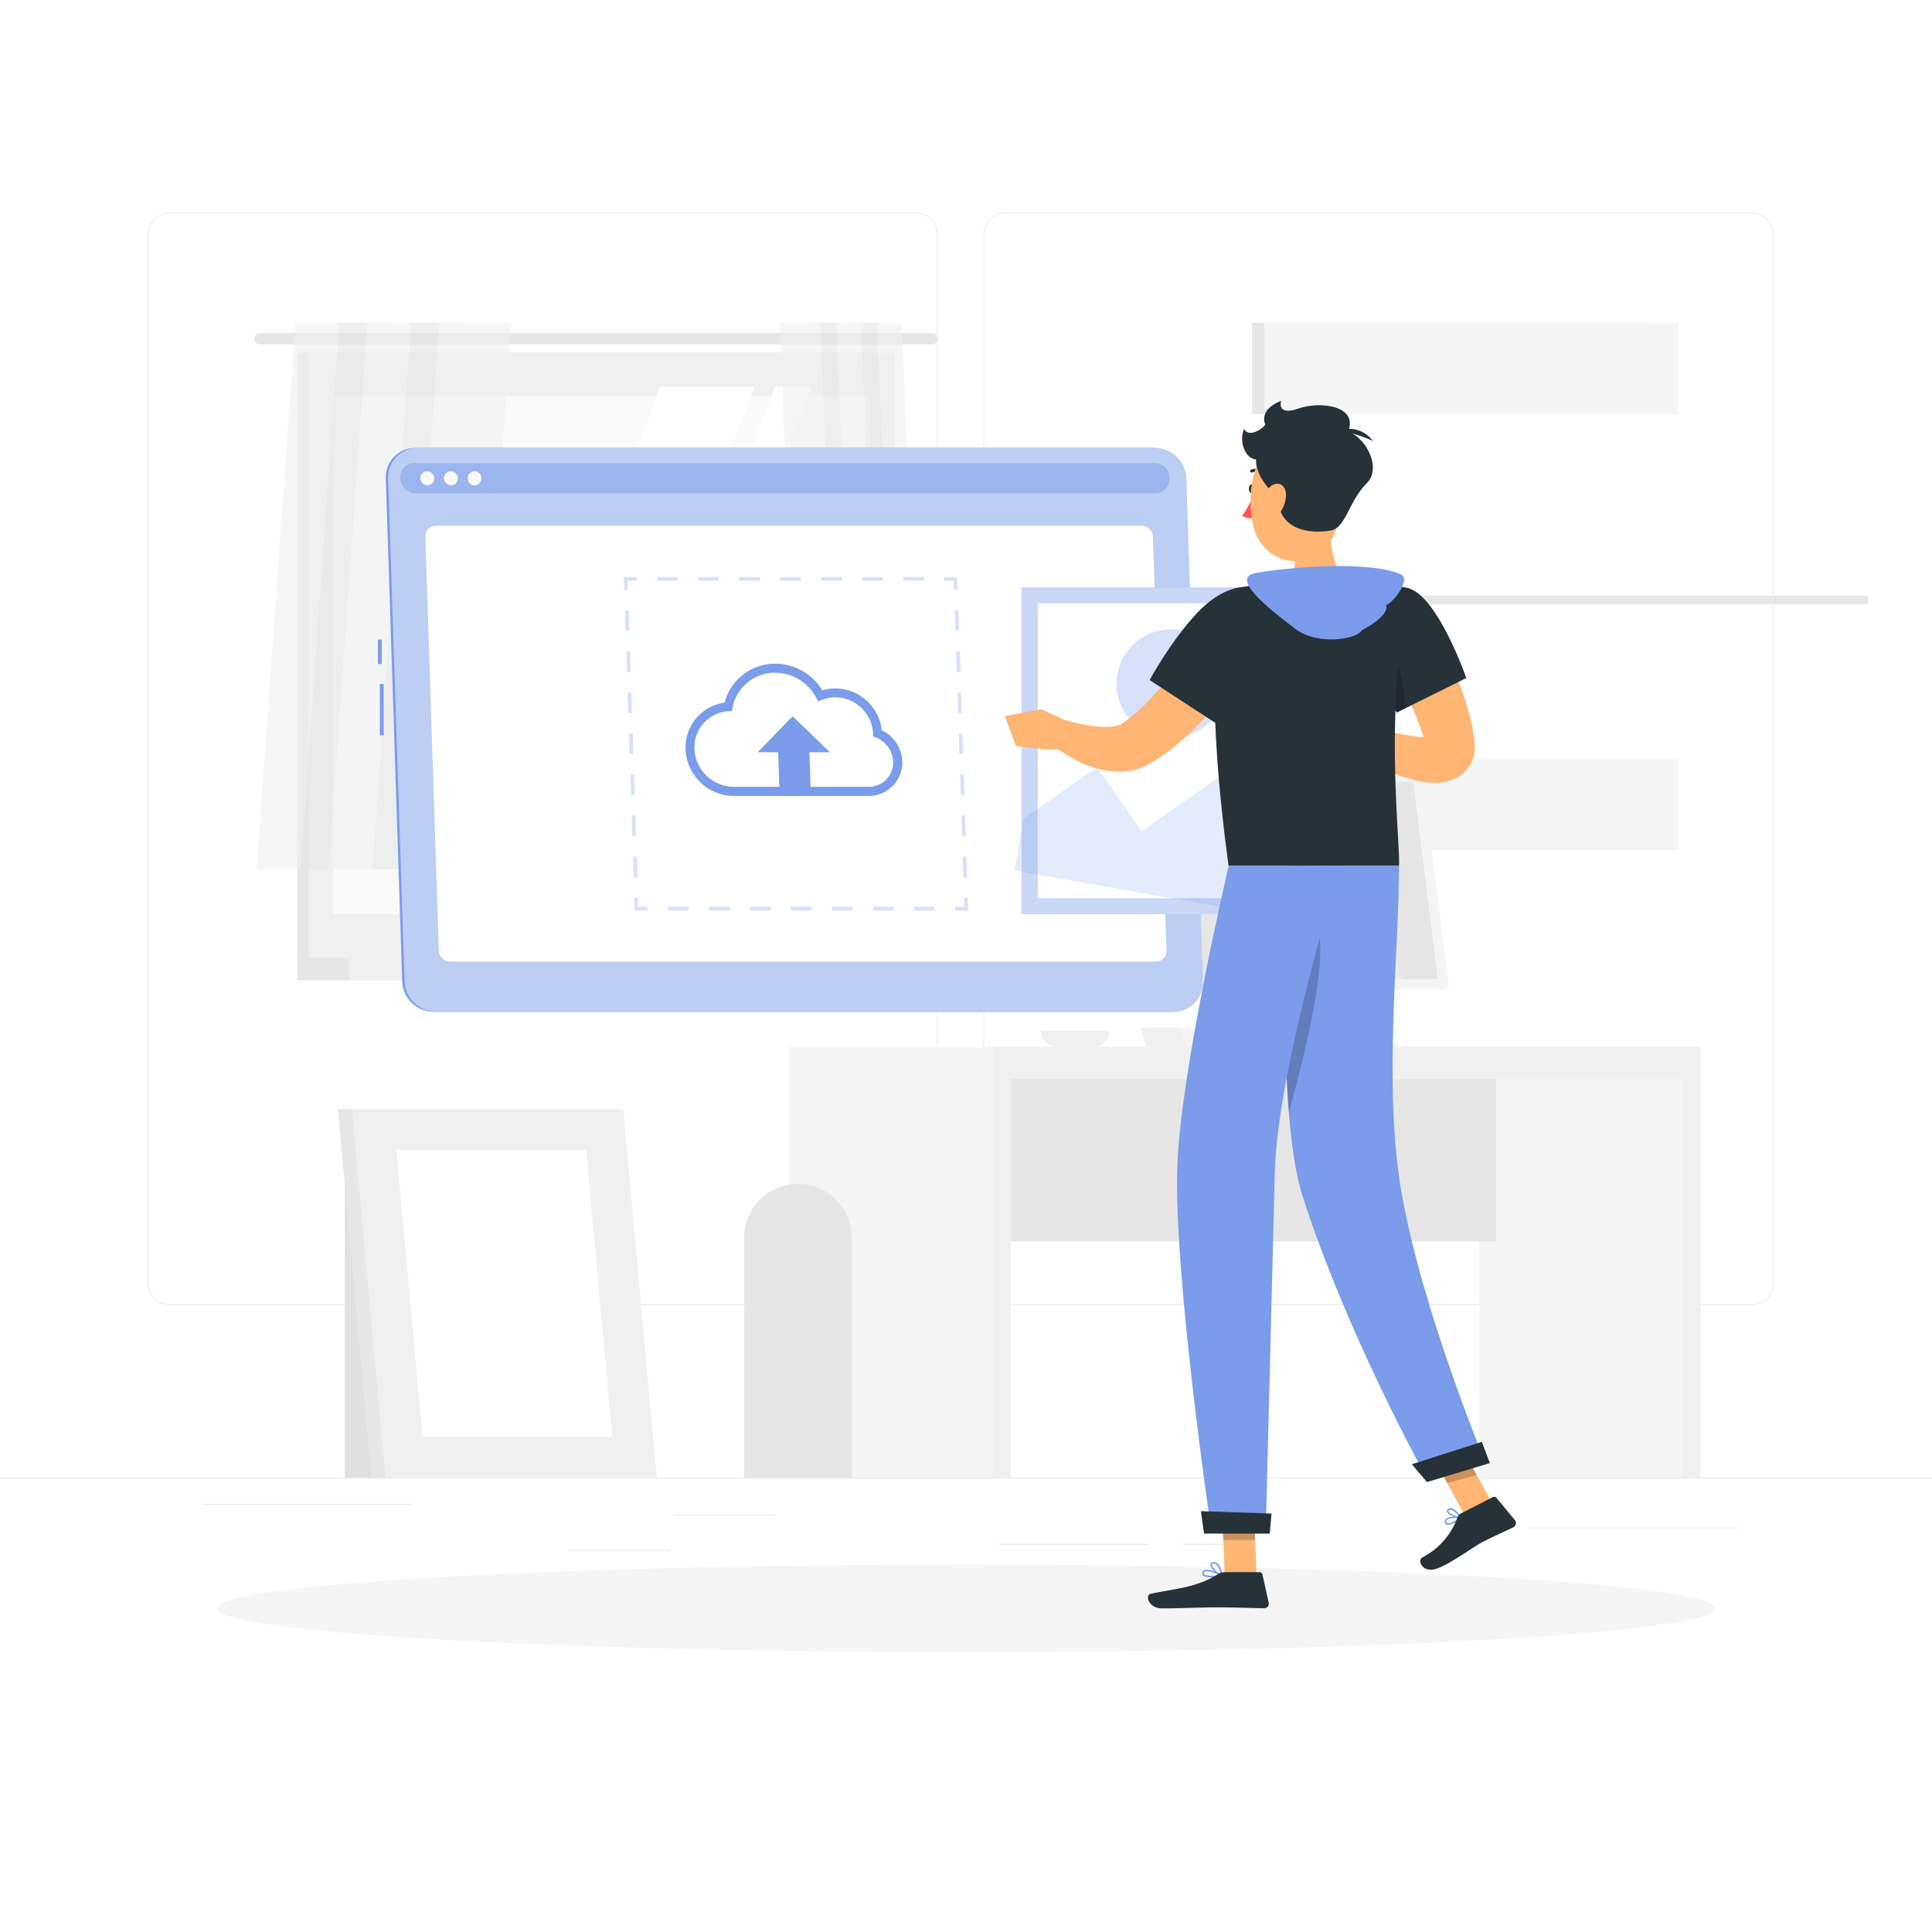 <svg class="animated" id="freepik_stories-image-upload" xmlns="http://www.w3.org/2000/svg" viewBox="0 0 500 500" version="1.1" xmlns:xlink="http://www.w3.org/1999/xlink" xmlns:svgjs="http://svgjs.com/svgjs"><style>svg#freepik_stories-image-upload:not(.animated) .animable {opacity: 0;}svg#freepik_stories-image-upload.animated #freepik--upload-window--inject-2 {animation: 3s Infinite  linear floating;animation-delay: 0s;}svg#freepik_stories-image-upload.animated #freepik--Character--inject-2 {animation: 6s Infinite  linear shake;animation-delay: 0s;}            @keyframes floating {                0% {                    opacity: 1;                    transform: translateY(0px);                }                50% {                    transform: translateY(-10px);                }                100% {                    opacity: 1;                    transform: translateY(0px);                }            }                    @keyframes shake {                10%, 90% {                    transform: translate3d(-1px, 0, 0);                  }                  20%, 80% {                    transform: translate3d(2px, 0, 0);                  }                  30%, 50%, 70% {                    transform: translate3d(-4px, 0, 0);                  }                  40%, 60% {                    transform: translate3d(4px, 0, 0);                  }            }        </style><g id="freepik--background-complete--inject-2" class="animable animator-active" style="transform-origin: 250px 228.23px;"><rect y="382.4" width="500" height="0.25" style="fill: rgb(235, 235, 235); transform-origin: 250px 382.525px;" id="elg2c1mhs2ver" class="animable"></rect><path d="M237,337.8H43.91a5.71,5.71,0,0,1-5.7-5.71V60.66A5.71,5.71,0,0,1,43.91,55H237a5.71,5.71,0,0,1,5.71,5.71V332.09A5.71,5.71,0,0,1,237,337.8ZM43.91,55.2a5.46,5.46,0,0,0-5.45,5.46V332.09a5.46,5.46,0,0,0,5.45,5.46H237a5.47,5.47,0,0,0,5.46-5.46V60.66A5.47,5.47,0,0,0,237,55.2Z" style="fill: rgb(235, 235, 235); transform-origin: 140.46px 196.4px;" id="elbcrhgpenyrw" class="animable"></path><path d="M453.31,337.8H260.21a5.72,5.72,0,0,1-5.71-5.71V60.66A5.72,5.72,0,0,1,260.21,55h193.1A5.71,5.71,0,0,1,459,60.66V332.09A5.71,5.71,0,0,1,453.31,337.8ZM260.21,55.2a5.47,5.47,0,0,0-5.46,5.46V332.09a5.47,5.47,0,0,0,5.46,5.46h193.1a5.47,5.47,0,0,0,5.46-5.46V60.66a5.47,5.47,0,0,0-5.46-5.46Z" style="fill: rgb(235, 235, 235); transform-origin: 356.75px 196.4px;" id="elmsysj3j519" class="animable"></path><rect x="174.44" y="391.92" width="26" height="0.25" style="fill: rgb(235, 235, 235); transform-origin: 187.44px 392.045px;" id="elcxmhqz6e1f7" class="animable"></rect><rect x="52.46" y="389.21" width="54.1" height="0.25" style="fill: rgb(235, 235, 235); transform-origin: 79.51px 389.335px;" id="elhdx3fc0cw2" class="animable"></rect><rect x="147.12" y="401.21" width="26.32" height="0.25" style="fill: rgb(235, 235, 235); transform-origin: 160.28px 401.335px;" id="elwsnryn4njzl" class="animable"></rect><rect x="258.23" y="399.53" width="38.83" height="0.25" style="fill: rgb(235, 235, 235); transform-origin: 277.645px 399.655px;" id="eltt72rtu96fb" class="animable"></rect><rect x="305.96" y="399.53" width="10.69" height="0.25" style="fill: rgb(235, 235, 235); transform-origin: 311.305px 399.655px;" id="elnogvzqtc9d7" class="animable"></rect><rect x="395.35" y="395.31" width="54.56" height="0.25" style="fill: rgb(235, 235, 235); transform-origin: 422.63px 395.435px;" id="el7jt76aw0tas" class="animable"></rect><rect x="76.92" y="91.25" width="148.38" height="156.58" style="fill: rgb(230, 230, 230); transform-origin: 151.11px 169.54px;" id="elz0d9sn7siuh" class="animable"></rect><path d="M241.21,86.18H67.32a1.48,1.48,0,0,0-1.48,1.48h0a1.47,1.47,0,0,0,1.48,1.47H241.21a1.47,1.47,0,0,0,1.47-1.47h0A1.47,1.47,0,0,0,241.21,86.18Z" style="fill: rgb(230, 230, 230); transform-origin: 154.26px 87.655px;" id="elb096bhvzep" class="animable"></path><rect x="79.87" y="91.25" width="151.74" height="156.58" style="fill: rgb(240, 240, 240); transform-origin: 155.74px 169.54px;" id="elewalw3kri15" class="animable"></rect><rect x="76.92" y="247.83" width="148.38" height="5.85" style="fill: rgb(230, 230, 230); transform-origin: 151.11px 250.755px;" id="elo714biq4eyp" class="animable"></rect><rect x="90.35" y="247.83" width="151.74" height="5.85" style="fill: rgb(240, 240, 240); transform-origin: 166.22px 250.755px;" id="elfhbpzqyg5n7" class="animable"></rect><g id="elpap6vumpyhq"><rect x="86.26" y="102.49" width="138.95" height="134.11" style="fill: rgb(250, 250, 250); transform-origin: 155.735px 169.545px; transform: rotate(90deg);" class="animable"></rect></g><polygon points="119.12 239.02 170.86 100.06 195.28 100.06 143.55 239.02 119.12 239.02" style="fill: rgb(255, 255, 255); transform-origin: 157.2px 169.54px;" id="elvc3gdele4c" class="animable"></polygon><polygon points="148.79 239.02 200.53 100.06 210.05 100.06 158.31 239.02 148.79 239.02" style="fill: rgb(255, 255, 255); transform-origin: 179.42px 169.54px;" id="elc9xrfsnglw9" class="animable"></polygon><g id="ell12pnrzjyf"><rect x="152.75" y="168.98" width="138.95" height="1.12" style="fill: rgb(230, 230, 230); transform-origin: 222.225px 169.54px; transform: rotate(90deg);" class="animable"></rect></g><g id="el9s84yq1v49"><g style="opacity: 0.6; transform-origin: 99.38px 154.265px;" class="animable"><polygon points="85.04 224.98 66.41 224.98 76.45 83.55 95.08 83.55 85.04 224.98" style="fill: rgb(240, 240, 240); transform-origin: 80.745px 154.265px;" id="el625yals3ipu" class="animable"></polygon><polygon points="92.3 224.98 77.78 224.98 87.82 83.55 102.34 83.55 92.3 224.98" style="fill: rgb(230, 230, 230); transform-origin: 90.06px 154.265px;" id="elqz5nbx76mz" class="animable"></polygon><polygon points="103.67 224.98 85.04 224.98 95.08 83.55 113.71 83.55 103.67 224.98" style="fill: rgb(240, 240, 240); transform-origin: 99.375px 154.265px;" id="elmafmcjmlh8p" class="animable"></polygon><polygon points="110.93 224.98 96.41 224.98 106.46 83.55 120.97 83.55 110.93 224.98" style="fill: rgb(230, 230, 230); transform-origin: 108.69px 154.265px;" id="elmrltxxjdjt" class="animable"></polygon><polygon points="122.3 224.98 103.67 224.98 113.71 83.55 132.35 83.55 122.3 224.98" style="fill: rgb(240, 240, 240); transform-origin: 118.01px 154.265px;" id="elx18lplqjup" class="animable"></polygon></g></g><g id="elix9cks63xwa"><g style="opacity: 0.6; transform-origin: 220.43px 154.265px;" class="animable"><polygon points="228.53 224.98 239.06 224.98 233.39 83.55 222.86 83.55 228.53 224.98" style="fill: rgb(240, 240, 240); transform-origin: 230.96px 154.265px;" id="elxaedmv02kvi" class="animable"></polygon><polygon points="224.43 224.98 232.63 224.98 226.96 83.55 218.75 83.55 224.43 224.98" style="fill: rgb(230, 230, 230); transform-origin: 225.69px 154.265px;" id="elgfif94vofqr" class="animable"></polygon><polygon points="218 224.98 228.53 224.98 222.86 83.55 212.33 83.55 218 224.98" style="fill: rgb(240, 240, 240); transform-origin: 220.43px 154.265px;" id="elqzaztd68bps" class="animable"></polygon><polygon points="213.9 224.98 222.1 224.98 216.43 83.55 208.22 83.55 213.9 224.98" style="fill: rgb(230, 230, 230); transform-origin: 215.16px 154.265px;" id="elc813j0tvl9" class="animable"></polygon><polygon points="207.47 224.98 218 224.98 212.33 83.55 201.8 83.55 207.47 224.98" style="fill: rgb(240, 240, 240); transform-origin: 209.9px 154.265px;" id="el5he2ozu54v2" class="animable"></polygon></g></g><rect x="324.05" y="83.55" width="102.61" height="136.42" style="fill: rgb(230, 230, 230); transform-origin: 375.355px 151.76px;" id="elx48o1xoccus" class="animable"></rect><rect x="327.25" y="83.55" width="107.2" height="136.42" style="fill: rgb(245, 245, 245); transform-origin: 380.85px 151.76px;" id="elgg4i9rgf2vt" class="animable"></rect><g id="el524eylo5ph3"><rect x="321.62" y="107.14" width="118.46" height="89.24" style="fill: rgb(255, 255, 255); transform-origin: 380.85px 151.76px; transform: rotate(-85.38deg);" class="animable"></rect></g><g id="el6a9ofum80p8"><rect x="365" y="154.17" width="118.46" height="2.2" style="fill: rgb(230, 230, 230); transform-origin: 424.23px 155.27px; transform: rotate(-85.38deg);" class="animable"></rect></g><rect x="382.8" y="270.93" width="57.31" height="111.47" style="fill: rgb(245, 245, 245); transform-origin: 411.455px 326.665px;" id="elsgh322lh77h" class="animable"></rect><rect x="435.38" y="270.93" width="4.73" height="111.47" style="fill: rgb(240, 240, 240); transform-origin: 437.745px 326.665px;" id="elu5i9r6lh18m" class="animable"></rect><g id="eltoft4o4t2mn"><rect x="255.25" y="274.11" width="131.96" height="47.17" style="fill: rgb(230, 230, 230); transform-origin: 321.23px 297.695px; transform: rotate(180deg);" class="animable"></rect></g><g id="el4moev8a55bb"><rect x="261.62" y="270.93" width="178.49" height="8.36" style="fill: rgb(240, 240, 240); transform-origin: 350.865px 275.11px; transform: rotate(180deg);" class="animable"></rect></g><rect x="204.31" y="270.93" width="57.31" height="111.47" style="fill: rgb(245, 245, 245); transform-origin: 232.965px 326.665px;" id="elzeb9b039rj" class="animable"></rect><path d="M206.38,306.44h.26a13.79,13.79,0,0,1,13.79,13.79V382.4a0,0,0,0,1,0,0H192.59a0,0,0,0,1,0,0V320.23A13.79,13.79,0,0,1,206.38,306.44Z" style="fill: rgb(230, 230, 230); transform-origin: 206.51px 344.42px;" id="elj9rxdjc0ep" class="animable"></path><rect x="256.89" y="270.93" width="4.73" height="111.47" style="fill: rgb(240, 240, 240); transform-origin: 259.255px 326.665px;" id="elnl0jzvbtvfe" class="animable"></rect><polygon points="326.12 270.93 313.76 270.93 316.76 246.86 329.13 246.86 326.12 270.93" style="fill: rgb(240, 240, 240); transform-origin: 321.445px 258.895px;" id="ela3wcsxbf37e" class="animable"></polygon><polygon points="328.86 270.93 316.49 270.93 319.5 246.86 331.86 246.86 328.86 270.93" style="fill: rgb(245, 245, 245); transform-origin: 324.175px 258.895px;" id="eltkp3qjqy7y" class="animable"></polygon><polygon points="330.36 258.89 318 258.89 319.5 246.86 331.86 246.86 330.36 258.89" style="fill: rgb(240, 240, 240); transform-origin: 324.93px 252.875px;" id="elz4l0k98lf9" class="animable"></polygon><path d="M284.93,256h87.46a1.21,1.21,0,0,0,1.2-1.36l-6.74-53.92a1.21,1.21,0,0,0-1.2-1.06H278.19A1.22,1.22,0,0,0,277,201L283.72,255A1.22,1.22,0,0,0,284.93,256Z" style="fill: rgb(240, 240, 240); transform-origin: 325.297px 227.83px;" id="elt02qj9f8vgf" class="animable"></path><path d="M286.23,256h87.46a1.21,1.21,0,0,0,1.2-1.36l-6.74-53.92a1.21,1.21,0,0,0-1.2-1.06H279.49a1.22,1.22,0,0,0-1.21,1.36L285,255A1.22,1.22,0,0,0,286.23,256Z" style="fill: rgb(245, 245, 245); transform-origin: 326.586px 227.83px;" id="elm0zogz0o3lp" class="animable"></path><path d="M372.07,253l-6.31-50.47a.34.34,0,0,0-.34-.29h-84a.34.34,0,0,0-.34.38l6.31,50.47a.34.34,0,0,0,.34.29h84A.34.34,0,0,0,372.07,253Z" style="fill: rgb(230, 230, 230); transform-origin: 326.575px 227.81px;" id="elua64mxyvrh" class="animable"></path><polygon points="363.11 253.42 340.91 202.27 321.44 202.27 343.64 253.42 363.11 253.42" style="fill: rgb(235, 235, 235); transform-origin: 342.275px 227.845px;" id="elkqwzk330x6" class="animable"></polygon><polygon points="339.89 253.42 317.69 202.27 310.68 202.27 332.88 253.42 339.89 253.42" style="fill: rgb(235, 235, 235); transform-origin: 325.285px 227.845px;" id="elm2b4fl1r69q" class="animable"></polygon><g id="elx87zj1h1mx9"><path d="M320,268.67h20.14a0,0,0,0,1,0,0v.25a2,2,0,0,1-2,2H322a2,2,0,0,1-2-2v-.25A0,0,0,0,1,320,268.67Z" style="fill: rgb(245, 245, 245); transform-origin: 330.07px 269.795px; transform: rotate(-180deg);" class="animable"></path></g><g id="el9dx6sf42pnb"><path d="M308.64,268.67H322.3a0,0,0,0,1,0,0v.25a2,2,0,0,1-2,2h-9.65a2,2,0,0,1-2-2v-.25A0,0,0,0,1,308.64,268.67Z" style="fill: rgb(240, 240, 240); transform-origin: 315.47px 269.795px; transform: rotate(180deg);" class="animable"></path></g><polygon points="362.36 270.93 300.1 270.93 298.42 265.93 354.26 265.93 362.36 270.93" style="fill: rgb(245, 245, 245); transform-origin: 330.39px 268.43px;" id="el4k21x2bgtts" class="animable"></polygon><polygon points="306.95 270.93 296.66 270.93 295.27 265.93 305.56 265.93 306.95 270.93" style="fill: rgb(240, 240, 240); transform-origin: 301.11px 268.43px;" id="elm1dcfxxbpre" class="animable"></polygon><g id="el5xvncbn9qrp"><path d="M269.41,266.75h17.72a0,0,0,0,1,0,0v0a4.18,4.18,0,0,1-4.18,4.18h-9.36a4.18,4.18,0,0,1-4.18-4.18v0A0,0,0,0,1,269.41,266.75Z" style="fill: rgb(240, 240, 240); transform-origin: 278.27px 268.84px; transform: rotate(-180deg);" class="animable"></path></g><g id="eldm7a3yknqw"><rect x="89.23" y="301.67" width="17.37" height="80.73" style="fill: rgb(224, 224, 224); transform-origin: 97.915px 342.035px; transform: rotate(180deg);" class="animable"></rect></g><polygon points="166.34 382.4 96.12 382.4 87.44 287 157.66 287 166.34 382.4" style="fill: rgb(230, 230, 230); transform-origin: 126.89px 334.7px;" id="elfkjhl5i7ze6" class="animable"></polygon><polygon points="169.98 382.4 99.76 382.4 91.07 287 161.3 287 169.98 382.4" style="fill: rgb(240, 240, 240); transform-origin: 130.525px 334.7px;" id="eluzru4dhz19" class="animable"></polygon><polygon points="109.36 371.84 102.59 297.56 151.7 297.56 158.46 371.84 109.36 371.84" style="fill: rgb(255, 255, 255); transform-origin: 130.525px 334.7px;" id="elwrxh0b5alr" class="animable"></polygon></g><g id="freepik--Shadow--inject-2" class="animable" style="transform-origin: 250px 416.24px;"><ellipse id="freepik--path--inject-2" cx="250" cy="416.24" rx="193.89" ry="11.32" style="fill: rgb(245, 245, 245); transform-origin: 250px 416.24px;" class="animable"></ellipse></g><g id="freepik--upload-window--inject-2" class="animable" style="transform-origin: 204.491px 188.905px;"><g id="el32a688gxx7x"><rect x="98.3" y="177" width="1" height="13.33" style="fill: rgb(122, 156, 235); transform-origin: 98.8px 183.665px; transform: rotate(-1.87deg);" class="animable"></rect></g><g id="eloqsurw8ek2o"><rect x="97.81" y="165.51" width="1" height="6.34" style="fill: rgb(122, 156, 235); transform-origin: 98.31px 168.68px; transform: rotate(-1.87deg);" class="animable"></rect></g><path d="M112.2,261.87H303.06a7.56,7.56,0,0,0,7.59-7.85L306.4,123.79a8.18,8.18,0,0,0-8.1-7.85H107.44a7.57,7.57,0,0,0-7.6,7.85L104.09,254A8.19,8.19,0,0,0,112.2,261.87Z" style="fill: rgb(122, 156, 235); transform-origin: 205.245px 188.905px;" id="eli8jjj7w4yj" class="animable"></path><path d="M112.81,261.87H303.67a7.57,7.57,0,0,0,7.6-7.85L307,123.79a8.19,8.19,0,0,0-8.11-7.85H108.05a7.56,7.56,0,0,0-7.59,7.85L104.71,254A8.18,8.18,0,0,0,112.81,261.87Z" style="fill: rgb(122, 156, 235); transform-origin: 205.865px 188.905px;" id="elexvyarh6hbj" class="animable"></path><g id="el54gishmfcse"><path d="M112.81,261.87H303.67a7.57,7.57,0,0,0,7.6-7.85L307,123.79a8.19,8.19,0,0,0-8.11-7.85H108.05a7.56,7.56,0,0,0-7.59,7.85L104.71,254A8.18,8.18,0,0,0,112.81,261.87Z" style="fill: rgb(255, 255, 255); opacity: 0.5; transform-origin: 205.865px 188.905px;" class="animable"></path></g><g id="eldbavtmqn2h"><path d="M298.43,119.86H107.56l-.64,0c-4.89.4-4.19,7.82.74,7.82H298.85c4.92,0,5.14-7.42.22-7.82C298.86,119.87,298.64,119.86,298.43,119.86Z" style="fill: rgb(122, 156, 235); opacity: 0.5; transform-origin: 203.12px 123.77px;" class="animable"></path></g><path d="M112.38,123.79a1.73,1.73,0,0,1-1.74,1.79,1.87,1.87,0,0,1-1.86-1.79,1.73,1.73,0,0,1,1.74-1.8A1.86,1.86,0,0,1,112.38,123.79Z" style="fill: rgb(250, 250, 250); transform-origin: 110.58px 123.785px;" id="elc458ymgo785" class="animable"></path><path d="M118.5,123.79a1.72,1.72,0,0,1-1.74,1.79,1.88,1.88,0,0,1-1.86-1.79,1.73,1.73,0,0,1,1.74-1.8A1.86,1.86,0,0,1,118.5,123.79Z" style="fill: rgb(250, 250, 250); transform-origin: 116.7px 123.785px;" id="elyudfjvpntf" class="animable"></path><g id="elrvno5lqv2b"><ellipse cx="122.82" cy="123.79" rx="1.77" ry="1.83" style="fill: rgb(250, 250, 250); transform-origin: 122.82px 123.79px; transform: rotate(-45.49deg);" class="animable"></ellipse></g><path d="M116.51,248.87H299.13a2.73,2.73,0,0,0,2.75-2.84l-3.5-107.11a3,3,0,0,0-2.94-2.84H112.83a2.73,2.73,0,0,0-2.75,2.84L113.57,246A3,3,0,0,0,116.51,248.87Z" style="fill: rgb(255, 255, 255); transform-origin: 205.98px 192.475px;" id="el6ruefonzi8i" class="animable"></path><g id="elv3zl5i5nmv"><g style="opacity: 0.3; transform-origin: 205.98px 192.475px;" class="animable"><polygon points="250.53 235.62 247.19 235.62 247.19 234.67 249.55 234.67 249.47 232.31 250.42 232.28 250.53 235.62" style="fill: rgb(122, 156, 235); transform-origin: 248.86px 233.95px;" id="eldq2yx9say67" class="animable"></polygon><path d="M241.88,235.62h-5.31v-1h5.31Zm-10.62,0H226v-1h5.31Zm-10.62,0h-5.31v-1h5.31Zm-10.62,0h-5.31v-1H210Zm-10.61,0h-5.32v-1h5.32Zm-10.62,0h-5.31v-1h5.31Zm-10.62,0h-5.31v-1h5.31Z" style="fill: rgb(122, 156, 235); transform-origin: 207.37px 235.12px;" id="elna748j9eeop" class="animable"></path><polygon points="167.55 235.62 164.24 235.62 164.14 232.31 165.08 232.28 165.16 234.67 167.55 234.67 167.55 235.62" style="fill: rgb(122, 156, 235); transform-origin: 165.845px 233.95px;" id="ell648vglsjyf" class="animable"></polygon><path d="M164,227l-.17-5.31,1,0,.17,5.31Zm-.34-10.62-.18-5.31.95,0,.17,5.31Zm-.35-10.62-.17-5.31.94,0,.18,5.31Zm-.35-10.61-.17-5.31.95,0,.17,5.31Zm-.34-10.62-.18-5.31.95,0,.17,5.31Zm-.35-10.63-.17-5.3.94,0,.18,5.31Zm-.35-10.61-.17-5.31.95,0,.17,5.31Z" style="fill: rgb(122, 156, 235); transform-origin: 163.375px 192.49px;" id="el982qhspro1c" class="animable"></path><polygon points="161.54 152.66 161.43 149.33 164.76 149.33 164.76 150.28 162.41 150.28 162.48 152.63 161.54 152.66" style="fill: rgb(122, 156, 235); transform-origin: 163.095px 150.995px;" id="el1zfq6vdzfff" class="animable"></polygon><path d="M239.1,150.28h-5.31v-.95h5.31Zm-10.62,0h-5.31v-.95h5.31Zm-10.62,0h-5.31v-.95h5.31Zm-10.62,0h-5.31v-.95h5.31Zm-10.62,0h-5.31v-.95h5.31Zm-10.62,0h-5.31v-.95H186Zm-10.62,0h-5.31v-.95h5.31Z" style="fill: rgb(122, 156, 235); transform-origin: 204.585px 149.805px;" id="ell3tofd8pu89" class="animable"></path><polygon points="246.87 152.66 246.79 150.28 244.41 150.28 244.41 149.33 247.71 149.33 247.82 152.63 246.87 152.66" style="fill: rgb(122, 156, 235); transform-origin: 246.115px 150.995px;" id="eljj43z5umlme" class="animable"></polygon><path d="M249.3,227l-.17-5.31.94,0,.18,5.31ZM249,216.38l-.17-5.31.95,0,.17,5.31Zm-.34-10.61-.18-5.31.95,0,.17,5.31Zm-.35-10.62-.17-5.31.94,0,.18,5.31Zm-.35-10.62-.17-5.31.95,0,.17,5.31Zm-.34-10.62-.18-5.31,1,0,.17,5.31Zm-.35-10.62-.17-5.31.94,0,.18,5.31Z" style="fill: rgb(122, 156, 235); transform-origin: 248.675px 192.49px;" id="ellvx3fgz73v" class="animable"></path></g></g><path d="M224.82,206H189.91a12.6,12.6,0,0,1-12.49-12.1,11.71,11.71,0,0,1,10.11-12.06,13.48,13.48,0,0,1,13.07-10.07,14.31,14.31,0,0,1,12.22,6.9,11.37,11.37,0,0,1,3.39-.51,12.19,12.19,0,0,1,12,10.83,9.33,9.33,0,0,1,5.3,8,8.66,8.66,0,0,1-8.69,9Zm-24.22-31.9a11.14,11.14,0,0,0-11,9l-.17.89-.9.06a9.39,9.39,0,0,0-8.81,9.74,10.24,10.24,0,0,0,10.16,9.84h34.91a6.31,6.31,0,0,0,6.36-6.57,7,7,0,0,0-4.49-6.21l-.72-.28,0-.77a9.84,9.84,0,0,0-9.73-9.34,9.14,9.14,0,0,0-3.48.68l-1,.4-.49-.94A12,12,0,0,0,200.6,174.12Z" style="fill: rgb(122, 156, 235); transform-origin: 205.464px 188.885px;" id="elr8y91pi75hh" class="animable"></path><polygon points="214.76 194.68 205.13 185.35 196.11 194.68 201.39 194.68 201.71 204.32 209.8 204.32 209.48 194.68 214.76 194.68" style="fill: rgb(122, 156, 235); transform-origin: 205.435px 194.835px;" id="el2y4ueg2pr0n" class="animable"></polygon></g><g id="freepik--Character--inject-2" class="animable" style="transform-origin: 325.039px 259.98px;"><path d="M367,156.8c.92,1.33,1.66,2.45,2.42,3.69s1.48,2.44,2.18,3.69c1.4,2.48,2.7,5,3.89,7.64a80.54,80.54,0,0,1,3.24,8.08,61.43,61.43,0,0,1,2.36,8.65l.38,2.28.05.29.06.36c0,.35.08.65.09,1a11.48,11.48,0,0,1,0,1.18l-.05.63-.11.7a8.76,8.76,0,0,1-.38,1.46,8.64,8.64,0,0,1-.7,1.52,8.46,8.46,0,0,1-2.21,2.52,10,10,0,0,1-4.51,1.92,14.44,14.44,0,0,1-3.26.16,19.08,19.08,0,0,1-2.65-.31,39,39,0,0,1-4.57-1.17,63.76,63.76,0,0,1-8-3.3,71.28,71.28,0,0,1-7.42-4.14l2.88-6.38a150.91,150.91,0,0,0,15.08,3.26,26.31,26.31,0,0,0,3.39.29,5.53,5.53,0,0,0,2.15-.24c.06-.05-.17-.12-.83.32a3.45,3.45,0,0,0-1.2,1.59,3.2,3.2,0,0,0-.15.48l-.06.32a1.59,1.59,0,0,1,0,.17c0,.05,0,0,0,0l0-.13,0-.21-.45-1.68a79.56,79.56,0,0,0-5.62-13.59c-1.13-2.26-2.37-4.49-3.63-6.7-.63-1.11-1.28-2.2-1.93-3.29s-1.35-2.23-1.93-3.14Z" style="fill: rgb(255, 181, 115); transform-origin: 364.748px 179.7px;" id="eljpi5de1uuu" class="animable"></path><path d="M351.79,187.81l-4.34-4.32-4.31,9.61s4.08,2.27,7.71.62Z" style="fill: rgb(255, 181, 115); transform-origin: 347.465px 188.906px;" id="el0yjvmnn1ek7g" class="animable"></path><polygon points="341.04 180.04 337.84 188.16 343.13 193.1 347.45 183.49 341.04 180.04" style="fill: rgb(255, 181, 115); transform-origin: 342.645px 186.57px;" id="elr0pfw3cxtxk" class="animable"></polygon><g id="elujdp7y04am"><rect x="264.45" y="152.05" width="84.54" height="84.54" style="fill: rgb(122, 156, 235); transform-origin: 306.72px 194.32px; transform: rotate(9.99deg);" class="animable"></rect></g><g id="eljvqqc4y7y5"><rect x="264.45" y="152.05" width="84.54" height="84.54" style="fill: rgb(255, 255, 255); opacity: 0.6; transform-origin: 306.72px 194.32px; transform: rotate(9.99deg);" class="animable"></rect></g><g id="eloscnjxlgkx"><rect x="268.56" y="156.16" width="76.31" height="76.31" style="fill: rgb(255, 255, 255); transform-origin: 306.715px 194.315px; transform: rotate(9.99deg);" class="animable"></rect></g><g id="eld1eclxz6w6o"><circle cx="303.04" cy="176.97" r="14.09" style="fill: rgb(122, 156, 235); opacity: 0.3; transform-origin: 303.04px 176.97px; transform: rotate(-35.01deg);" class="animable"></circle></g><g id="el801r0iv5peq"><polygon points="320.66 197.48 295.47 215.12 283.89 198.58 264.88 211.89 262.52 225.28 337.67 238.51 340.03 225.13 320.66 197.48" style="fill: rgb(122, 156, 235); opacity: 0.2; transform-origin: 301.275px 217.995px;" class="animable"></polygon></g><path d="M324.79,126.51c0,.67-.32,1.22-.76,1.23s-.8-.53-.81-1.19.33-1.22.76-1.22S324.78,125.85,324.79,126.51Z" style="fill: rgb(38, 50, 56); transform-origin: 324.005px 126.535px;" id="elm5cs40qz5v" class="animable"></path><path d="M324.53,127.72a24.15,24.15,0,0,1-3.06,5.76,3.85,3.85,0,0,0,3.19.53Z" style="fill: rgb(255, 86, 82); transform-origin: 323.065px 130.934px;" id="el30g8gokihhx" class="animable"></path><path d="M327.14,122.77a.4.4,0,0,1-.3-.06,3,3,0,0,0-2.78-.45.39.39,0,0,1-.3-.73,3.92,3.92,0,0,1,3.53.54.39.39,0,0,1,.1.54A.4.4,0,0,1,327.14,122.77Z" style="fill: rgb(38, 50, 56); transform-origin: 325.487px 122.054px;" id="elbwre3qxpacn" class="animable"></path><path d="M344.07,129.05c-.42,6.14.06,18.53,4.75,22,0,0-1.15,5-12.28,6.41-12.23,1.53-6.61-5.34-6.61-5.34,6.48-2.44,5.69-7.37,3.94-11.88Z" style="fill: rgb(255, 181, 115); transform-origin: 338.731px 143.366px;" id="elui5sbyuobmh" class="animable"></path><path d="M374.39,394.57l-.07,0a.8.8,0,0,1-.42-.83.89.89,0,0,1,.34-.68c.94-.8,3.68-.45,3.8-.44a.21.21,0,0,1,.16.14.19.19,0,0,1-.06.2C377.5,393.48,375.38,394.91,374.39,394.57Zm3.13-1.64c-.93-.07-2.47-.08-3,.39a.54.54,0,0,0-.2.4c0,.37.14.44.19.47C375,394.44,376.51,393.68,377.52,392.93Z" style="fill: rgb(122, 156, 235); transform-origin: 376.049px 393.578px;" id="el5plpnxf028c" class="animable"></path><path d="M376.63,392.68c-1-.33-2-.9-2.15-1.48a.64.64,0,0,1,.32-.74,1.05,1.05,0,0,1,.85-.15c1.21.25,2.47,2.29,2.53,2.37a.18.18,0,0,1,0,.2.18.18,0,0,1-.17.1A5.08,5.08,0,0,1,376.63,392.68Zm-.92-1.95-.14,0a.66.66,0,0,0-.55.1c-.21.14-.18.25-.17.3.16.53,1.72,1.27,2.77,1.46A5.07,5.07,0,0,0,375.71,390.73Z" style="fill: rgb(122, 156, 235); transform-origin: 376.333px 391.629px;" id="elb17l5uvaf95" class="animable"></path><path d="M313.67,408.24c-1.06,0-2.08-.15-2.43-.62a.75.75,0,0,1,0-.86,1,1,0,0,1,.62-.45c1.37-.38,4.26,1.26,4.38,1.33a.2.2,0,0,1,.09.21.19.19,0,0,1-.15.16A15.1,15.1,0,0,1,313.67,408.24Zm-1.31-1.6a1.48,1.48,0,0,0-.38,0,.59.59,0,0,0-.38.28c-.14.24-.09.36,0,.43.38.53,2.47.54,4,.33A8.67,8.67,0,0,0,312.36,406.64Z" style="fill: rgb(122, 156, 235); transform-origin: 313.719px 407.246px;" id="el082ma45ligyd" class="animable"></path><path d="M316.16,408l-.08,0c-1-.44-3-2.23-2.82-3.16,0-.22.19-.49.73-.55a1.44,1.44,0,0,1,1.08.34c1.05.86,1.28,3.08,1.28,3.18a.18.18,0,0,1-.08.17A.15.15,0,0,1,316.16,408Zm-2-3.35H314c-.35,0-.37.18-.38.22-.09.56,1.25,2,2.26,2.57a4.56,4.56,0,0,0-1.08-2.54A1.05,1.05,0,0,0,314.15,404.66Z" style="fill: rgb(122, 156, 235); transform-origin: 314.8px 406.143px;" id="el0laxlkxupwwk" class="animable"></path><polygon points="325.23 407.81 316.98 407.81 316.16 388.71 324.41 388.71 325.23 407.81" style="fill: rgb(255, 181, 115); transform-origin: 320.695px 398.26px;" id="elou2e0utkkcc" class="animable"></polygon><polygon points="386.92 390.39 379.27 392.49 369.48 374.58 377.13 372.48 386.92 390.39" style="fill: rgb(255, 181, 115); transform-origin: 378.2px 382.485px;" id="elrm7f5b3vk5r" class="animable"></polygon><path d="M378.12,391.66l8.26-4.23a.73.73,0,0,1,.88.19l4.79,5.78a1.22,1.22,0,0,1-.41,1.86c-2.9,1.42-4.39,2-8,3.83-2.23,1.14-8.87,6.08-12.22,7s-4.65-2.33-3.36-3a18.91,18.91,0,0,0,9.12-10.34A2,2,0,0,1,378.12,391.66Z" style="fill: rgb(38, 50, 56); transform-origin: 379.945px 396.805px;" id="elpx9cby0gzbb" class="animable"></path><path d="M317,406.86h9a.72.72,0,0,1,.7.56l1.63,7.34a1.19,1.19,0,0,1-1.19,1.46c-3.25-.05-7.95-.24-12-.24-4.78,0-8.9.26-14.5.26-3.39,0-4.33-3.43-2.91-3.74,6.45-1.41,11.72-1.56,17.3-5A3.82,3.82,0,0,1,317,406.86Z" style="fill: rgb(38, 50, 56); transform-origin: 312.726px 411.55px;" id="elniey77oo18k" class="animable"></path><path d="M352.48,166.33c.86,2.21,1.81,4.37,2.77,6.4,1.64,3.51,3.28,6.57,4.47,8.68,1.06,1.91,1.76,3,1.76,3l18-8.94s-7.26-20.87-14.84-23.2C356.89,150,348.59,156.38,352.48,166.33Z" style="fill: rgb(38, 50, 56); transform-origin: 365.485px 168.111px;" id="elrzpjd6ykrgb" class="animable"></path><g id="elv04jf4p53se"><path d="M360.47,168.39c-1.57,1.15-2.69,4.26-3.49,7.91,1,2,2,3.75,2.74,5.11,1.06,1.91,1.76,3,1.76,3l2.06-1A39.8,39.8,0,0,0,360.47,168.39Z" style="opacity: 0.2; transform-origin: 360.26px 176.4px;" class="animable"></path></g><path d="M314.38,179.64c0,2.8.07,5.89.22,9.3.41,9.25,1.42,20.78,3.35,35.11h44.12c.31-6.77-3.95-39.82,2.59-71.74a116.33,116.33,0,0,0-14.78-1.86,163,163,0,0,0-18.76,0,84.92,84.92,0,0,0-12.69,2.29S314.37,157.33,314.38,179.64Z" style="fill: rgb(38, 50, 56); transform-origin: 339.52px 187.115px;" id="eltz2r2sxg11d" class="animable"></path><path d="M325.73,166.54a41.24,41.24,0,0,1-2.19,4c-.73,1.18-1.47,2.32-2.23,3.42-1.52,2.2-3.11,4.32-4.78,6.39A91.87,91.87,0,0,1,305.4,192a51.26,51.26,0,0,1-6.91,5.1l-1,.58-.26.14-.36.18-.73.35a13.79,13.79,0,0,1-2.94,1,18.66,18.66,0,0,1-5.46.28A26.39,26.39,0,0,1,279,197a32.94,32.94,0,0,1-3.67-2.1,31.8,31.8,0,0,1-3.41-2.55l3.54-6c4.33,1.14,9.21,2.16,12.57,1.68a5.87,5.87,0,0,0,2-.56,3.06,3.06,0,0,0,.58-.37l.09-.09.06,0,.14-.11.61-.42a48.6,48.6,0,0,0,4.86-4.24,102.81,102.81,0,0,0,9.09-10.54c1.43-1.87,2.81-3.79,4.14-5.72.65-1,1.3-1.92,1.9-2.87s1.2-1.92,1.51-2.53Z" style="fill: rgb(255, 181, 115); transform-origin: 298.825px 180.148px;" id="el6lzt4369y34" class="animable"></path><path d="M277.22,187.18l-7.61-3.61-.69,10.21s5.92,1,9.05-1.29Z" style="fill: rgb(255, 181, 115); transform-origin: 273.445px 188.784px;" id="ellbfso7x3o5t" class="animable"></path><polygon points="260.02 185.31 262.95 193.09 268.92 193.78 269.61 183.57 260.02 185.31" style="fill: rgb(255, 181, 115); transform-origin: 264.815px 188.675px;" id="elje7tfxi4xeg" class="animable"></polygon><path d="M331.18,161.13c-.26,7.89-16.5,26.05-16.5,26.05L297.53,176S303,165.8,310,158.43C320.69,147.33,331.49,151.67,331.18,161.13Z" style="fill: rgb(38, 50, 56); transform-origin: 314.358px 169.515px;" id="el7y09w85cii8" class="animable"></path><g id="eluordqsb62y9"><polygon points="316.16 388.71 316.58 398.56 324.84 398.56 324.42 388.71 316.16 388.71" style="opacity: 0.2; transform-origin: 320.5px 393.635px;" class="animable"></polygon></g><g id="elrpthyzdid6"><polygon points="377.13 372.48 369.48 374.59 374.53 383.82 382.18 381.71 377.13 372.48" style="opacity: 0.2; transform-origin: 375.83px 378.15px;" class="animable"></polygon></g><path d="M347,124.64c-.33,8.18-.1,13-4.14,17.27-6.08,6.43-16.24,2.9-18.36-5.21-1.91-7.31-1.05-19.46,6.88-22.88A11.16,11.16,0,0,1,347,124.64Z" style="fill: rgb(255, 181, 115); transform-origin: 335.329px 129.058px;" id="el95zr8f82b94" class="animable"></path><path d="M330.67,128.54c-2.95-2.1-5.84-6.43-5.61-9.65-2.73-.11-4.56-4.61-3.06-7.89.94,2.11,4.19.56,5.46-1.11-.68-1.61-.57-4.28,4.1-6.17-.39,1.36-.19,3.65,4.5,2,5.69-2,15.69-.66,12.76,6.11,4,.73,9.21,9,4.79,13.35s-5.33,11.38-9.11,12.1S330.89,138.25,330.67,128.54Z" style="fill: rgb(38, 50, 56); transform-origin: 338.379px 120.653px;" id="elvxg7v56c1l" class="animable"></path><path d="M346.16,111.56a7.66,7.66,0,0,1,9.14,2.57A27.85,27.85,0,0,0,346.16,111.56Z" style="fill: rgb(38, 50, 56); transform-origin: 350.73px 112.551px;" id="elfms9ss56dxd" class="animable"></path><path d="M332.82,128.19a8.28,8.28,0,0,1-1.93,4.95c-1.56,1.82-3.27.76-3.62-1.39-.31-1.93.13-5.21,2.07-6.24S332.89,126,332.82,128.19Z" style="fill: rgb(255, 181, 115); transform-origin: 330.001px 129.625px;" id="el5o3gntjkml4" class="animable"></path><path d="M333.6,224.05s-3.89,62.43,3.49,85.45c11.68,36.46,32.52,73.71,32.52,73.71l14.9-4.48s-16.39-39.32-21.78-70c-4.84-27.59-.66-62.11-.66-84.65Z" style="fill: rgb(122, 156, 235); transform-origin: 358.543px 303.63px;" id="elbkinnih3xia" class="animable"></path><g id="el0msz8ep6jvg"><path d="M333,238c4.16-1.21,7.41-.75,8.25,2.95,2.2,9.67-4.4,35.18-7.69,46.85C332.2,271,332.51,251,333,238Z" style="opacity: 0.2; transform-origin: 337.136px 262.601px;" class="animable"></path></g><path d="M365.4,378.94c-.06,0,3.89,4.61,3.89,4.61l16.28-4.9-2.07-5.5Z" style="fill: rgb(38, 50, 56); transform-origin: 375.485px 378.35px;" id="elzgm0zreii2" class="animable"></path><path d="M318,224.05s-12.43,52.67-13.31,77.83c-1,28.22,8.87,94.77,8.87,94.77h14s1.72-67.07,2.34-92.77c.68-28,17.12-79.83,17.12-79.83Z" style="fill: rgb(122, 156, 235); transform-origin: 325.819px 310.35px;" id="el6kh0mjhoyvh" class="animable"></path><path d="M310.82,391.09c-.06,0,.79,5.8.79,5.8h17l.46-5.18Z" style="fill: rgb(38, 50, 56); transform-origin: 319.943px 393.99px;" id="elb7hmnf24qd" class="animable"></path><path d="M324.12,148.52c1.9-.66,16.31-2.49,26.77-1.93,6,.32,9.34,1,11.78,2.15s-1.93,7.12-3.95,7.85c.82,2.28-3.73,5.19-6.32,6.57-1,2.14-11.27,4.12-17.27-.48C330.52,159.14,318.73,150.39,324.12,148.52Z" style="fill: rgb(122, 156, 235); transform-origin: 343.064px 155.981px;" id="elgrb1b0be2th" class="animable"></path></g><defs>     <filter id="active" height="200%">         <feMorphology in="SourceAlpha" result="DILATED" operator="dilate" radius="2"></feMorphology>                <feFlood flood-color="#32DFEC" flood-opacity="1" result="PINK"></feFlood>        <feComposite in="PINK" in2="DILATED" operator="in" result="OUTLINE"></feComposite>        <feMerge>            <feMergeNode in="OUTLINE"></feMergeNode>            <feMergeNode in="SourceGraphic"></feMergeNode>        </feMerge>    </filter>    <filter id="hover" height="200%">        <feMorphology in="SourceAlpha" result="DILATED" operator="dilate" radius="2"></feMorphology>                <feFlood flood-color="#ff0000" flood-opacity="0.5" result="PINK"></feFlood>        <feComposite in="PINK" in2="DILATED" operator="in" result="OUTLINE"></feComposite>        <feMerge>            <feMergeNode in="OUTLINE"></feMergeNode>            <feMergeNode in="SourceGraphic"></feMergeNode>        </feMerge>            <feColorMatrix type="matrix" values="0   0   0   0   0                0   1   0   0   0                0   0   0   0   0                0   0   0   1   0 "></feColorMatrix>    </filter></defs></svg>